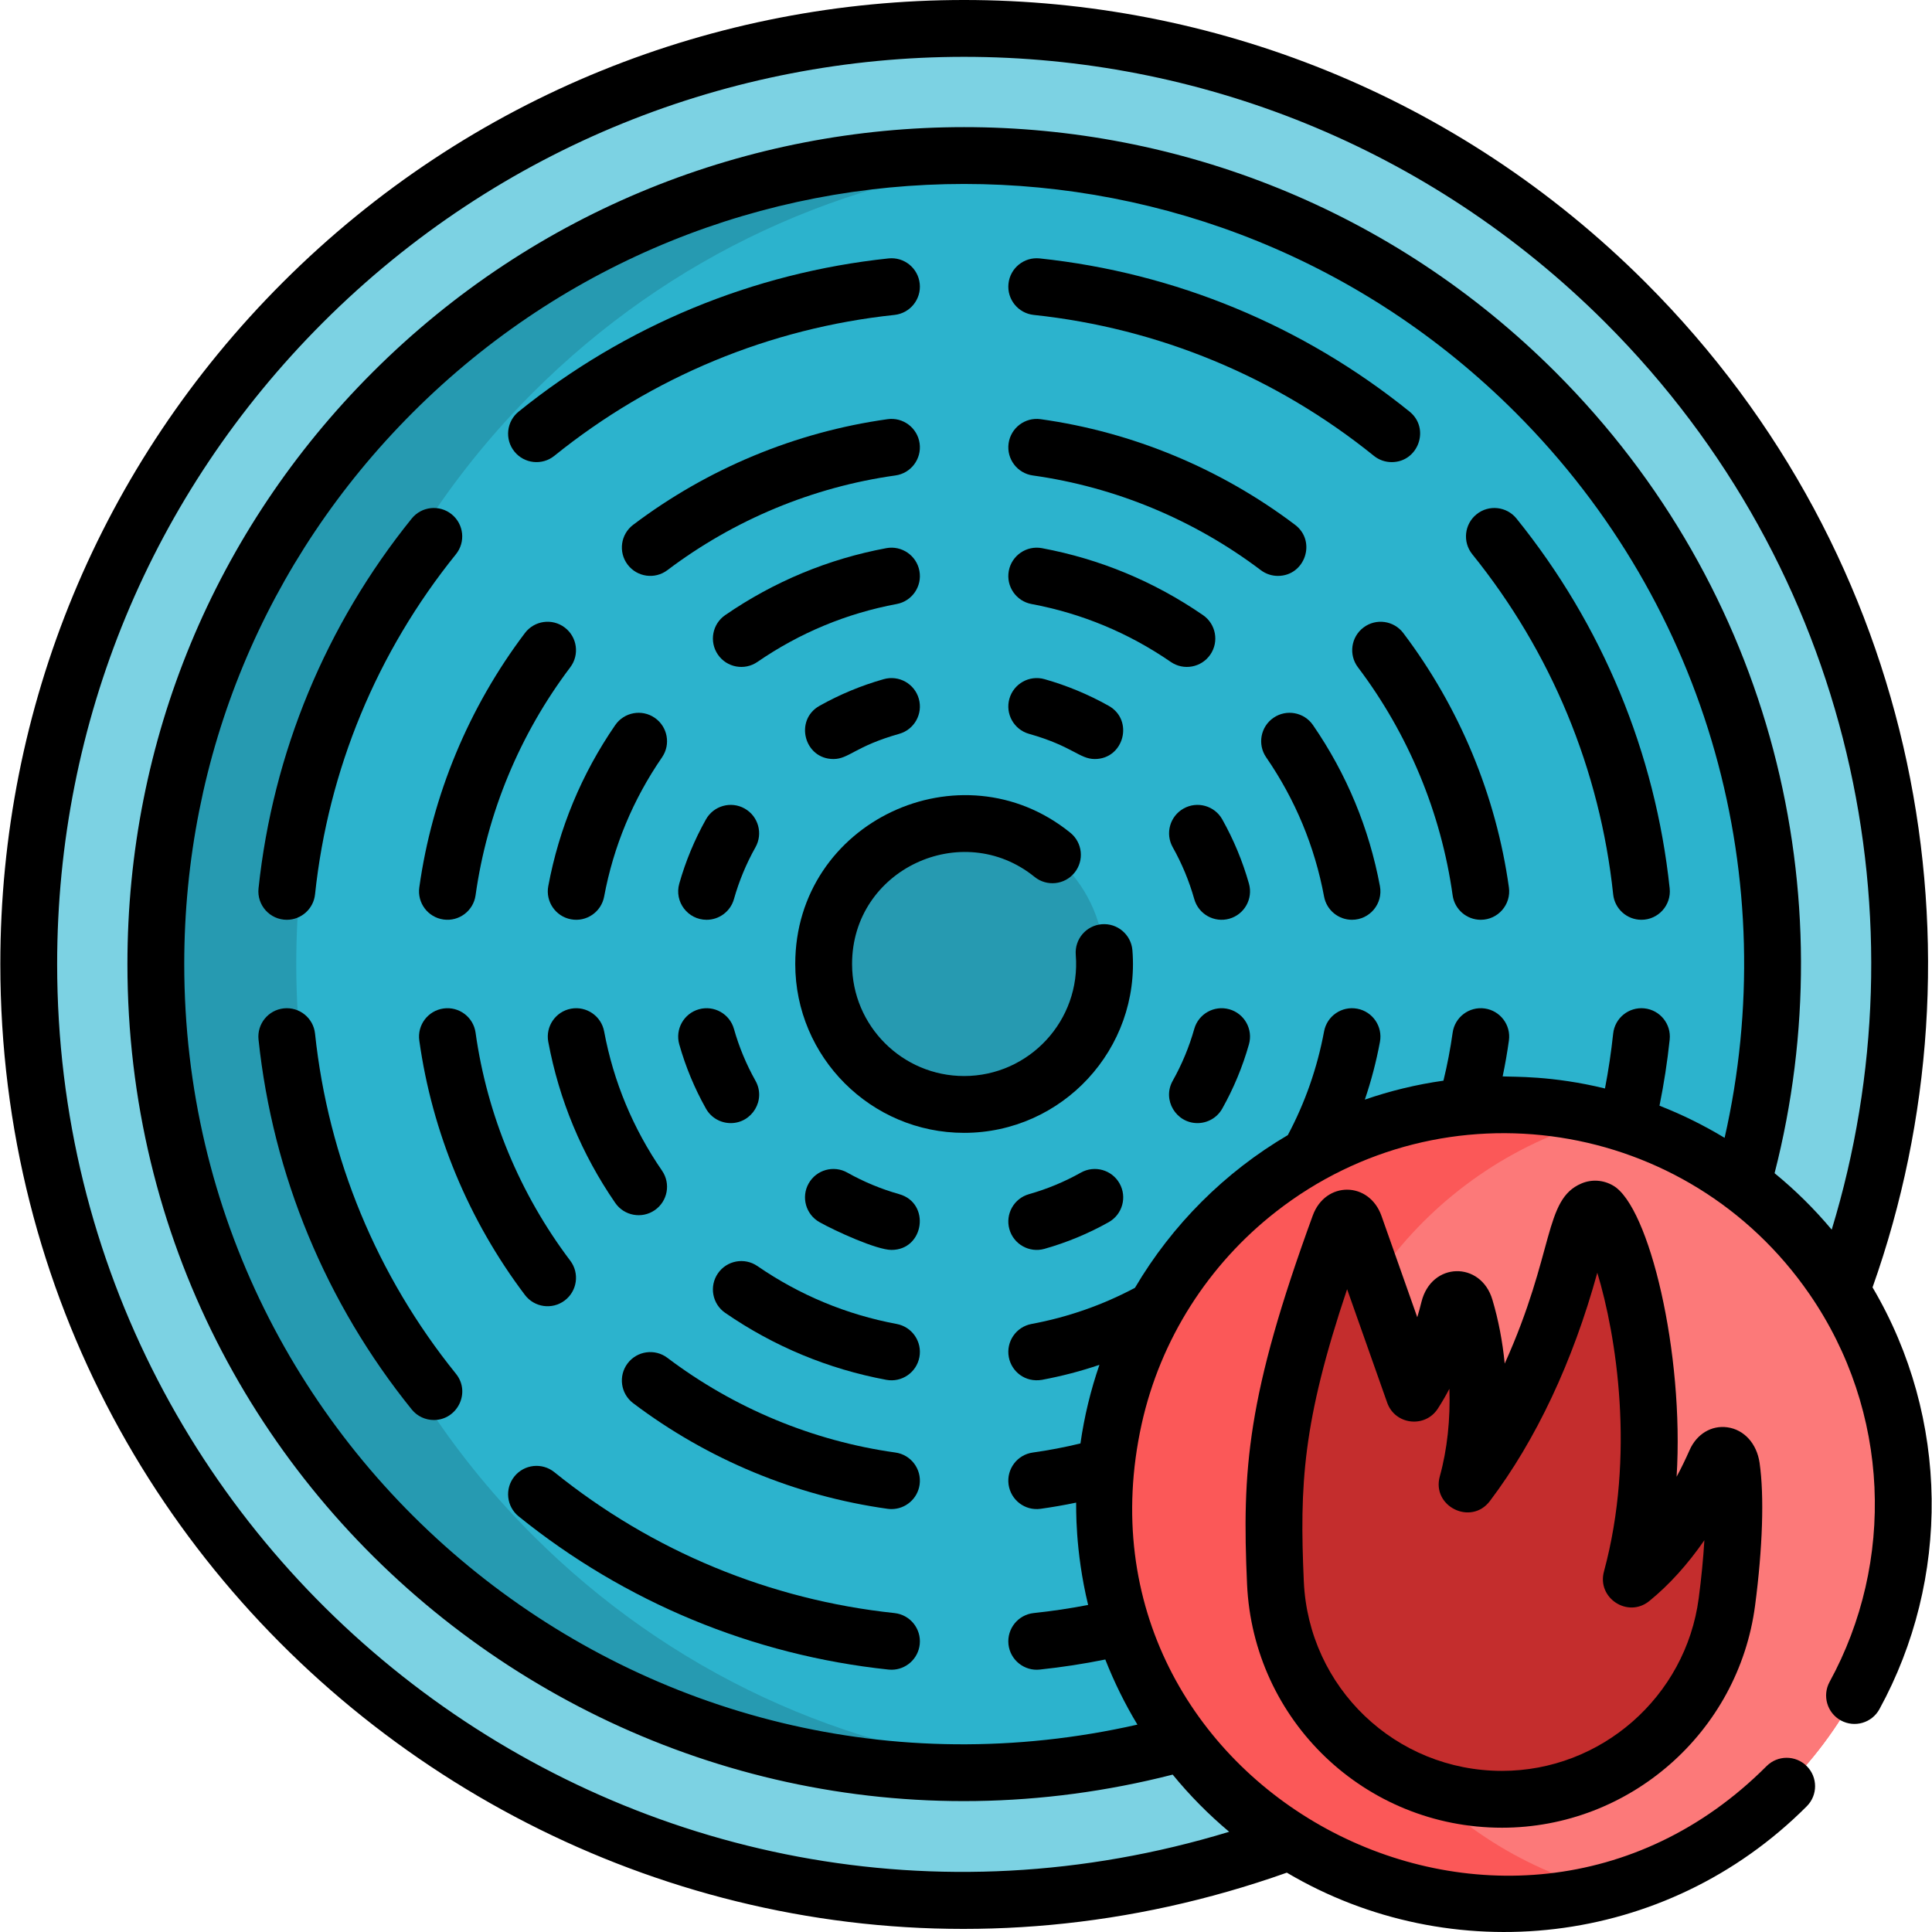 <?xml version="1.0" encoding="iso-8859-1"?>
<!-- Generator: Adobe Illustrator 19.0.0, SVG Export Plug-In . SVG Version: 6.00 Build 0)  -->
<svg version="1.1" id="Layer_1" xmlns="http://www.w3.org/2000/svg" xmlns:xlink="http://www.w3.org/1999/xlink" x="0px" y="0px"
	 viewBox="0 0 509.99 509.99" style="enable-background:new 0 0 509.99 509.99;" xml:space="preserve">
<g>
	<path style="fill:#7CD2E3;" d="M254.495,501.373c-65.951,0-127.955-25.683-174.589-72.317
		C33.27,382.421,7.587,320.417,7.587,254.466S33.27,126.512,79.904,79.877c46.636-46.635,108.64-72.318,174.59-72.318
		s127.955,25.683,174.59,72.317c46.635,46.635,72.318,108.639,72.318,174.59s-25.683,127.955-72.317,174.589
		C382.449,475.691,320.445,501.373,254.495,501.373z"/>
	<path style="fill:#269AB1;" d="M467.855,254.466c0,56.99-22.2,110.57-62.49,150.87c-35.89,35.88-82.32,57.42-132.3,61.7h-0.06
		c-6.12,0.53-12.3,0.79-18.51,0.79c-56.99,0-110.57-22.2-150.87-62.49c-40.29-40.3-62.49-93.88-62.49-150.87
		s22.2-110.57,62.49-150.87c40.3-40.29,93.88-62.49,150.87-62.49c6.21,0,12.39,0.26,18.51,0.79h0.06
		c49.98,4.28,96.41,25.82,132.3,61.7C445.655,143.896,467.855,197.476,467.855,254.466z"/>
	<path style="fill:#2CB3CD;" d="M467.855,254.466c0,56.99-22.2,110.57-62.49,150.87c-35.89,35.88-82.32,57.42-132.3,61.7h-0.06
		c-49.99-4.28-96.42-25.82-132.3-61.7c-40.3-40.3-62.5-93.88-62.5-150.87s22.2-110.57,62.5-150.87
		c35.88-35.88,82.31-57.42,132.3-61.7h0.06c49.98,4.28,96.41,25.82,132.3,61.7C445.655,143.896,467.855,197.476,467.855,254.466z"/>
	<path style="fill:#FB5858;" d="M502.405,397.056c0,49.02-33.46,90.22-78.78,102.02c-8.51,2.22-17.44,3.4-26.64,3.4
		c-58.22,0-105.42-47.2-105.42-105.42c0-58.22,47.2-105.42,105.42-105.42c9.2,0,18.13,1.18,26.64,3.4
		C468.945,306.836,502.405,348.036,502.405,397.056z"/>
	<path style="fill:#FC7979;" d="M502.405,397.056c0,49.02-33.46,90.22-78.78,102.02c-45.33-11.8-78.79-53-78.79-102.02
		c0-49.02,33.46-90.22,78.79-102.02C468.945,306.836,502.405,348.036,502.405,397.056z"/>
	<path style="fill:#C42D2D;" d="M452.871,385.793c-5.799,13.145-13.491,23.9-22.24,31.015c12.785-47.225-3.792-94.625-8.584-97.368
		c-2.806-1.623-4.995,4.123-6.131,8.744c-6.112,24.834-16.077,46.942-28.622,63.531c4.04-14.543,3.733-32.207-0.539-46.516
		c-0.892-2.989-3.49-2.822-4.251,0.269c-2.078,8.448-5.253,16.126-9.259,22.3c-5.213-14.76-10.426-29.528-15.64-44.289
		c-0.905-2.564-3.102-2.589-4.03-0.048c-17.018,46.593-18.213,65.01-16.9,94.371c1.429,31.978,27.798,57.159,59.807,57.159h0
		c30.062,0,55.444-22.298,59.365-52.102c1.84-13.986,2.393-27.405,1.209-35.616C456.583,383.95,454.07,383.076,452.871,385.793z"/>
	<circle style="fill:#269AB1;" cx="254.495" cy="254.466" r="37.072"/>
	<g>
		<path d="M272.877,83.131c32.909,3.487,63.954,16.347,89.78,37.191c1.387,1.12,3.052,1.664,4.705,1.664
			c7.041,0,10.217-8.897,4.715-13.337c-28.076-22.661-61.833-36.643-97.62-40.434c-4.128-0.441-7.813,2.549-8.248,6.668
			C265.772,79.002,268.757,82.695,272.877,83.131z"/>
		<path d="M83.16,272.847c-0.436-4.119-4.122-7.105-8.248-6.668c-4.119,0.437-7.104,4.129-6.668,8.249
			c3.791,35.787,17.773,69.544,40.435,97.621c1.481,1.836,3.651,2.79,5.841,2.79c6.196,0,9.835-7.25,5.831-12.211
			C99.507,336.803,86.647,305.757,83.16,272.847z"/>
		<path d="M236.113,425.801c-32.909-3.487-63.954-16.347-89.78-37.191c-3.224-2.603-7.946-2.097-10.546,1.126
			c-2.602,3.223-2.098,7.945,1.126,10.547c28.076,22.661,61.833,36.643,97.62,40.434c0.269,0.029,0.535,0.042,0.799,0.042
			c3.787,0,7.042-2.86,7.449-6.71C243.217,429.93,240.232,426.237,236.113,425.801z"/>
		<path d="M389.765,135.758c-3.224,2.602-3.728,7.324-1.126,10.547c20.844,25.825,33.703,56.871,37.19,89.78
			c0.407,3.851,3.661,6.71,7.449,6.71c4.479,0,7.935-3.874,7.467-8.291c-3.791-35.787-17.773-69.544-40.435-97.621
			C397.712,133.661,392.989,133.155,389.765,135.758z"/>
		<path d="M146.333,120.322c25.826-20.844,56.871-33.704,89.78-37.191c4.119-0.436,7.104-4.129,6.668-8.248
			c-0.436-4.119-4.119-7.107-8.248-6.668c-35.787,3.792-69.544,17.773-97.62,40.434c-3.224,2.602-3.728,7.324-1.126,10.547
			C138.388,122.42,143.111,122.923,146.333,120.322z"/>
		<path d="M75.711,242.795c3.787,0,7.042-2.86,7.449-6.71c3.487-32.909,16.347-63.955,37.19-89.78
			c2.602-3.223,2.098-7.945-1.126-10.547c-3.224-2.603-7.946-2.097-10.546,1.126c-22.661,28.077-36.644,61.834-40.435,97.621
			C67.776,238.923,71.234,242.795,75.711,242.795z"/>
		<path d="M341.856,138.534c-19.647-14.847-42.868-24.488-67.151-27.881c-4.105-0.577-7.892,2.288-8.466,6.39
			c-0.573,4.103,2.287,7.893,6.39,8.466c21.759,3.041,42.57,11.683,60.185,24.994c1.354,1.022,2.94,1.517,4.516,1.517
			C344.492,152.018,347.594,142.871,341.856,138.534z"/>
		<path d="M110.681,274.675c3.393,24.282,13.034,47.503,27.882,67.152c2.485,3.289,7.184,3.971,10.505,1.462
			c3.305-2.498,3.96-7.201,1.462-10.505c-13.311-17.616-21.953-38.427-24.993-60.185c-0.573-4.103-4.36-6.966-8.466-6.39
			C112.969,266.783,110.108,270.573,110.681,274.675z"/>
		<path d="M167.133,370.398c19.647,14.847,42.868,24.488,67.151,27.881c0.353,0.049,0.702,0.073,1.048,0.073
			c3.682,0,6.894-2.713,7.418-6.463c0.573-4.103-2.287-7.893-6.39-8.466c-21.759-3.041-42.57-11.683-60.185-24.994
			c-3.305-2.497-8.008-1.843-10.505,1.462C163.174,363.198,163.829,367.901,167.133,370.398z"/>
		<path d="M370.426,167.105c-2.496-3.304-7.198-3.96-10.505-1.462c-3.305,2.498-3.96,7.201-1.462,10.505
			c13.311,17.616,21.953,38.427,24.993,60.185c0.523,3.75,3.736,6.463,7.418,6.463c4.574,0,8.066-4.038,7.438-8.539
			C394.916,209.975,385.274,186.754,370.426,167.105z"/>
		<path d="M242.751,117.042c-0.574-4.103-4.372-6.968-8.466-6.39c-24.283,3.393-47.504,13.035-67.151,27.881
			c-3.305,2.498-3.959,7.201-1.462,10.505c2.485,3.289,7.184,3.971,10.505,1.462c17.614-13.311,38.426-21.953,60.185-24.994
			C240.464,124.935,243.324,121.145,242.751,117.042z"/>
		<path d="M149.068,165.642c-3.305-2.497-8.008-1.843-10.505,1.462c-14.848,19.649-24.489,42.87-27.882,67.152
			c-0.573,4.102,2.288,7.892,6.39,8.465c4.121,0.576,7.896-2.306,8.466-6.39c3.04-21.757,11.683-42.569,24.993-60.185
			C153.028,172.843,152.373,168.14,149.068,165.642z"/>
		<path d="M319.482,172.801c2.348-3.412,1.485-8.082-1.927-10.43c-12.882-8.866-27.186-14.812-42.513-17.672
			c-4.065-0.762-7.988,1.924-8.749,5.996c-0.76,4.072,1.925,7.989,5.997,8.749c13.251,2.474,25.619,7.616,36.761,15.284
			C312.456,177.071,317.128,176.219,319.482,172.801z"/>
		<path d="M172.83,319.453c3.412-2.348,4.274-7.018,1.927-10.43c-7.669-11.142-12.811-23.511-15.283-36.761
			c-0.761-4.073-4.684-6.755-8.749-5.997c-4.072,0.76-6.757,4.677-5.997,8.749c2.861,15.327,8.807,29.631,17.672,42.513
			C164.747,320.938,169.416,321.801,172.83,319.453z"/>
		<path d="M236.699,349.489c-13.251-2.474-25.619-7.616-36.761-15.284c-3.413-2.349-8.081-1.486-10.431,1.926
			c-2.348,3.412-1.485,8.082,1.927,10.43c12.882,8.866,27.186,14.812,42.513,17.672c4.089,0.765,7.992-1.943,8.749-5.996
			C243.456,354.166,240.771,350.248,236.699,349.489z"/>
		<path d="M346.59,191.406c-2.349-3.413-7.018-4.275-10.431-1.926c-3.412,2.348-4.274,7.018-1.927,10.43
			c7.669,11.142,12.811,23.511,15.283,36.761c0.674,3.607,3.824,6.125,7.364,6.125c4.702,0,8.243-4.264,7.382-8.877
			C361.401,218.592,355.456,204.288,346.59,191.406z"/>
		<path d="M242.696,150.695c-0.761-4.072-4.686-6.757-8.749-5.996c-15.327,2.861-29.631,8.807-42.513,17.672
			c-3.412,2.348-4.274,7.018-1.927,10.43c2.348,3.411,7.017,4.275,10.431,1.926c11.142-7.668,23.51-12.81,36.761-15.284
			C240.771,158.684,243.456,154.766,242.696,150.695z"/>
		<path d="M162.399,191.406c-8.865,12.882-14.811,27.186-17.672,42.513c-0.76,4.072,1.925,7.989,5.997,8.749
			c4.089,0.765,7.992-1.944,8.749-5.997c2.473-13.25,7.614-25.619,15.283-36.761c2.348-3.412,1.485-8.082-1.927-10.43
			C169.417,187.13,164.748,187.994,162.399,191.406z"/>
		<path d="M288.987,200.36c7.715,0,10.375-10.277,3.682-14.04c-5.348-3.005-11.055-5.375-16.963-7.045
			c-3.986-1.126-8.131,1.193-9.257,5.179c-1.126,3.986,1.192,8.13,5.179,9.257C283.096,196.951,284.935,200.36,288.987,200.36z"/>
		<path d="M324.507,266.42c-3.985-1.125-8.131,1.193-9.257,5.179c-1.347,4.768-3.26,9.375-5.686,13.692
			c-2.839,5.052,0.895,11.176,6.531,11.176c2.622,0,5.169-1.378,6.545-3.827c3.006-5.35,5.376-11.057,7.045-16.963
			C330.811,271.69,328.492,267.546,324.507,266.42z"/>
		<path d="M199.425,285.291c-2.426-4.317-4.339-8.924-5.686-13.692c-1.126-3.986-5.269-6.303-9.257-5.179
			c-3.985,1.126-6.305,5.271-5.179,9.256c1.669,5.907,4.039,11.614,7.045,16.963c1.376,2.449,3.922,3.827,6.545,3.827
			C198.531,296.467,202.264,290.342,199.425,285.291z"/>
		<path d="M285.319,309.535c-4.315,2.426-8.922,4.338-13.691,5.686c-3.986,1.126-6.305,5.271-5.179,9.257
			c1.121,3.967,5.251,6.309,9.257,5.179c5.908-1.669,11.615-4.04,16.963-7.045c3.61-2.029,4.893-6.602,2.863-10.213
			C293.504,308.788,288.929,307.508,285.319,309.535z"/>
		<path d="M235.327,329.941c8.67,0,10.373-12.364,2.035-14.72c-4.77-1.347-9.376-3.26-13.691-5.686
			c-3.612-2.03-8.184-0.747-10.213,2.863c-2.029,3.611-0.747,8.184,2.863,10.213C220.558,324.993,231.427,329.941,235.327,329.941z"
			/>
		<path d="M322.64,216.293c-2.029-3.611-6.603-4.895-10.212-2.864c-3.611,2.029-4.894,6.602-2.864,10.213
			c2.426,4.317,4.339,8.924,5.686,13.692c1.121,3.967,5.251,6.31,9.257,5.179c3.985-1.126,6.305-5.271,5.179-9.256
			C328.016,227.349,325.646,221.642,322.64,216.293z"/>
		<path d="M233.284,179.276c-5.908,1.669-11.615,4.04-16.963,7.045c-6.683,3.756-4.049,14.04,3.682,14.04
			c4.083,0,5.724-3.362,17.359-6.649c3.986-1.126,6.305-5.271,5.179-9.257C241.415,180.469,237.272,178.15,233.284,179.276z"/>
		<path d="M186.526,242.797c3.272,0,6.28-2.159,7.214-5.463c1.347-4.768,3.26-9.375,5.686-13.692
			c2.029-3.611,0.747-8.184-2.864-10.213c-3.608-2.029-8.183-0.747-10.212,2.864c-3.006,5.35-5.376,11.057-7.045,16.963
			C177.953,238.04,181.554,242.797,186.526,242.797z"/>
		<path d="M290.845,243.97c-4.129,0.332-7.207,3.948-6.875,8.077c1.396,17.331-12.319,31.992-29.476,31.992
			c-16.307,0-29.572-13.266-29.572-29.572c0-25.01,29.09-38.45,48.172-22.993c3.218,2.608,7.941,2.112,10.548-1.106
			c2.607-3.219,2.112-7.941-1.106-10.549c-28.8-23.333-72.613-2.996-72.613,34.648c0,24.577,19.995,44.572,44.572,44.572
			c25.86,0,46.531-22.109,44.427-48.194C298.59,246.716,294.965,243.638,290.845,243.97z"/>
		<path d="M425.803,312.948c-2.597-1.502-5.645-1.699-8.363-0.541c-9.969,4.243-6.962,18.058-20.241,47.544
			c-0.568-5.819-1.655-11.531-3.258-16.899c-3.052-10.211-16.107-9.993-18.721,0.624c-0.337,1.371-0.705,2.718-1.104,4.037
			l-9.439-26.731c-3.248-9.201-14.806-9.269-18.146-0.124c-17.424,47.703-18.695,67.128-17.348,97.279
			c1.612,36.069,31.174,64.324,67.3,64.324c33.687,0,62.404-25.203,66.801-58.624c2.01-15.272,2.445-29.001,1.196-37.666
			c-0.736-5.106-4.079-8.798-8.516-9.406c-4.189-0.579-8.094,1.782-9.955,6.001v0c-1.081,2.45-2.229,4.805-3.436,7.054
			C444.619,357.251,435.333,318.403,425.803,312.948z M449.904,406.573c-0.285,4.756-0.785,9.938-1.491,15.306
			c-3.419,25.985-25.743,45.58-51.93,45.58c-28.082,0-51.062-21.96-52.315-49.994c-1.141-25.521-0.35-42.048,11.427-77.159
			l10.58,29.958c2.068,5.859,9.984,6.791,13.363,1.583c1.073-1.654,2.094-3.406,3.058-5.245c0.277,7.977-0.562,16.02-2.529,23.103
			c-2.207,7.944,8.242,13.097,13.208,6.531c12.177-16.101,21.925-36.84,28.365-60.278c5.004,16.502,10.085,48.106,1.752,78.888
			c-1.895,7.001,6.33,12.366,11.972,7.779C440.622,418.349,445.517,412.93,449.904,406.573z"/>
		<path d="M494.295,339.826c31.433-88.535,12.692-192.648-59.91-265.25c-99.437-99.437-260.347-99.433-359.78,0
			c-48.05,48.05-74.52,111.94-74.52,179.89c0,175.018,173.497,298.756,339.6,239.86c43.274,25.589,99.945,19.88,137.25-17.53
			c2.93-2.93,2.92-7.68-0.01-10.6c-2.94-2.93-7.68-2.92-10.61,0.01c-68.52,68.668-186.054,5.633-164.96-90.26
			c4.967-22.465,17.684-42.202,35.46-56.09c44.424-34.698,108.766-24.761,140.81,21.72c21.404,31.01,22.625,70.786,5.33,102.39
			c-1.98,3.64-0.65,8.19,2.98,10.18c3.64,1.99,8.2,0.65,10.18-2.98C514.851,416.913,514.734,374.456,494.295,339.826z
			 M455.245,300.356c-5.45-3.29-11.19-6.14-17.19-8.48c1.17-5.75,2.07-11.57,2.69-17.45c0.44-4.12-2.55-7.81-6.67-8.25
			c-4.12-0.43-7.81,2.55-8.25,6.67c-0.52,4.87-1.24,9.7-2.16,14.48c-14.048-3.43-24.17-3.021-27.01-3.19
			c0.66-3.13,1.21-6.29,1.65-9.46c0.58-4.1-2.28-7.89-6.39-8.47c-4.1-0.57-7.89,2.29-8.46,6.39c-0.6,4.27-1.41,8.5-2.43,12.67
			c-7.16,1.01-14.09,2.7-20.75,5c1.69-4.96,3.02-10.04,3.99-15.25c0.76-4.07-1.93-7.99-6-8.75s-7.99,1.92-8.75,6
			c-1.8,9.64-5,18.8-9.57,27.37c-16.64,9.77-30.55,23.68-40.35,40.31c-8.55,4.55-17.69,7.75-27.3,9.54c-4.08,0.76-6.76,4.68-6,8.75
			c0.71,3.825,4.336,6.751,8.75,6c5.18-0.97,10.24-2.28,15.17-3.96c-2.3,6.66-3.99,13.6-5.01,20.75c-4.14,1-8.34,1.81-12.58,2.4
			c-4.1,0.57-6.96,4.36-6.39,8.46c0.575,4.067,4.332,6.981,8.47,6.39c3.14-0.44,6.26-0.98,9.36-1.63
			c0.051,0.862-0.357,12.461,3.17,27.01c-4.74,0.92-9.53,1.63-14.36,2.14c-4.12,0.44-7.1,4.13-6.67,8.25
			c0.446,4.188,4.237,7.116,8.25,6.67c5.83-0.62,11.6-1.5,17.31-2.66c2.35,5.99,5.19,11.74,8.48,17.19
			c-129.585,29.34-251.61-69.26-251.61-200.78c0-54.99,21.42-106.68,60.3-145.56c80.467-80.466,210.663-80.457,291.12,0
			C451.459,160.311,470.616,232.689,455.245,300.356z M483.515,324.596c-4.54-5.43-9.6-10.43-15.08-14.91
			c18.844-73.478-0.53-154.15-57.77-211.39c-86.323-86.323-226.027-86.313-312.34,0c-41.71,41.71-64.69,97.18-64.69,156.17
			c0,144.657,136.463,249.61,275.92,213.98c4.49,5.49,9.48,10.54,14.91,15.09c-155.111,47.199-309.38-69.411-309.38-229.07
			c0-63.95,24.91-124.07,70.12-169.29c93.594-93.573,245.004-93.556,338.58,0C488.966,150.372,508.376,243.071,483.515,324.596z"/>
	</g>
</g>
<g>
</g>
<g>
</g>
<g>
</g>
<g>
</g>
<g>
</g>
<g>
</g>
<g>
</g>
<g>
</g>
<g>
</g>
<g>
</g>
<g>
</g>
<g>
</g>
<g>
</g>
<g>
</g>
<g>
</g>
</svg>
